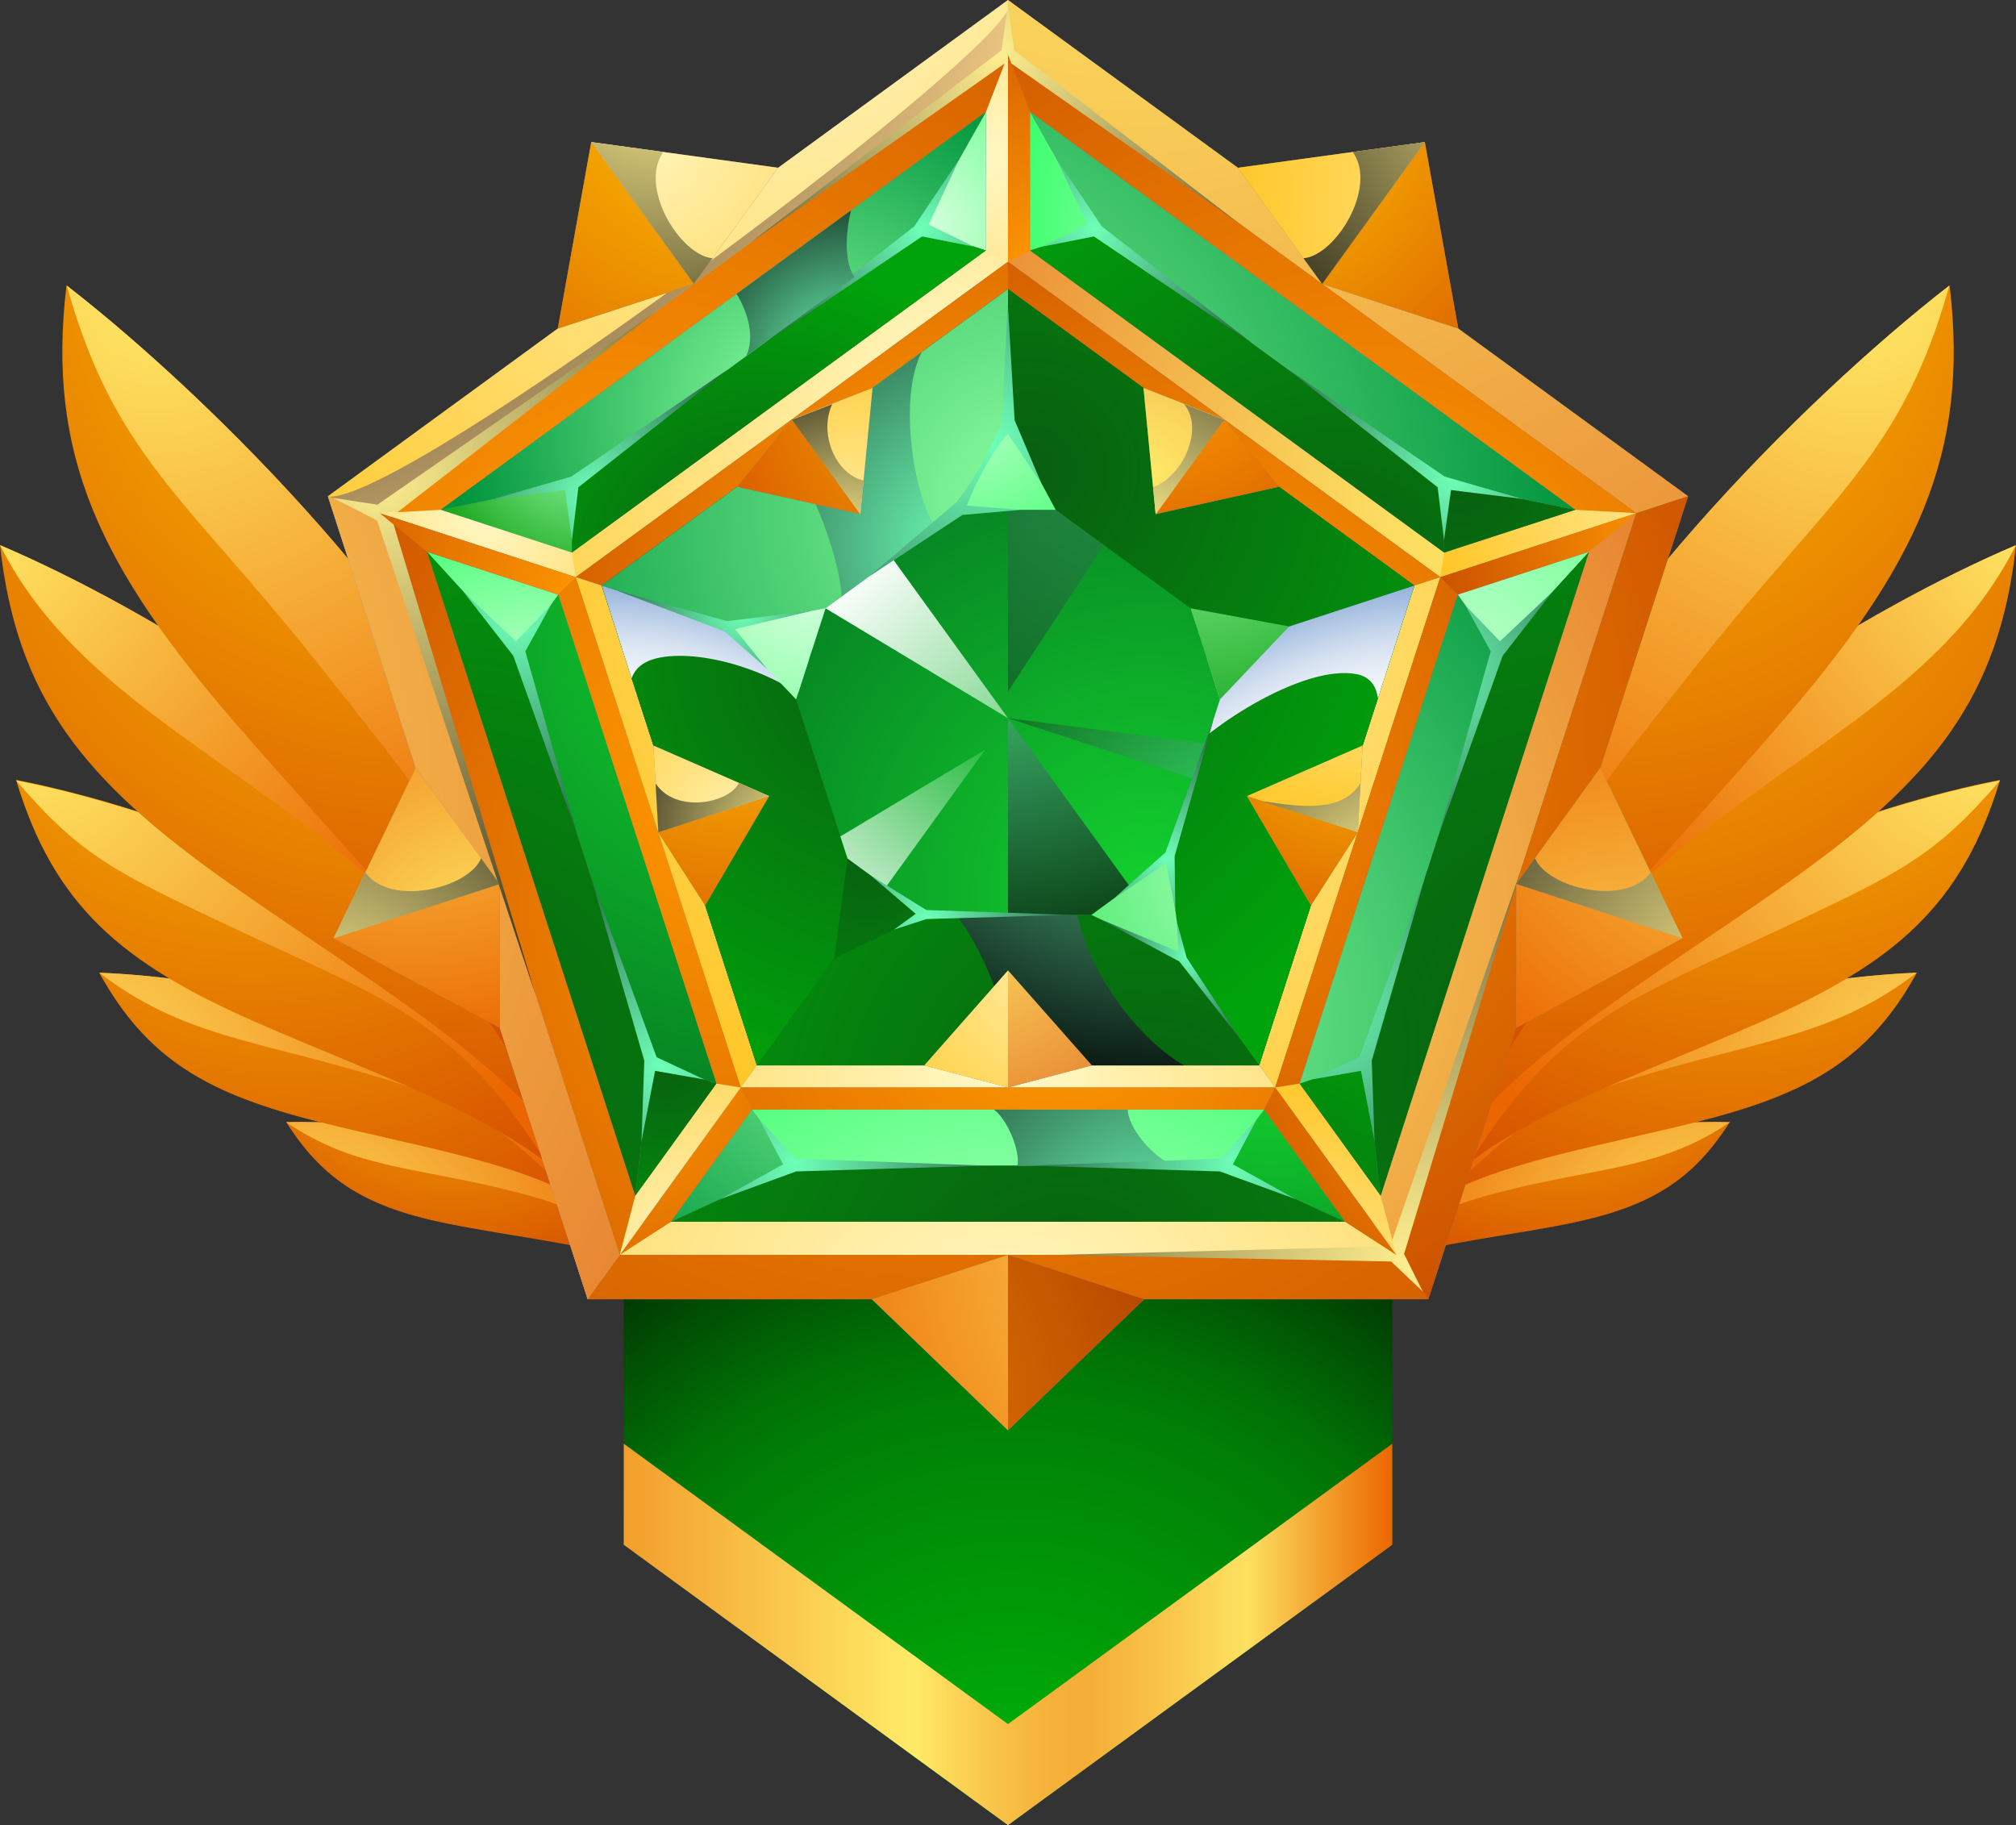 <svg width="95" height="86" viewBox="0 0 95 86" fill="none" xmlns="http://www.w3.org/2000/svg">
    <rect x="0" y="0" width="95" height="86" fill="#333333" stroke="none"/>
    <g clip-path="url(#clip0_273_909)">
        <path fill-rule="evenodd" clip-rule="evenodd" d="M30.8 59.774C29.973 58.456 28.296 56.386 27.094 55.641C23.673 53.517 17.227 52.775 13.485 52.872C15.415 55.918 17.665 57.039 21.77 57.792C25.225 58.429 28.338 58.736 30.8 59.769V59.774Z" fill="url(#paint0_radial_273_909)"/>
        <path fill-rule="evenodd" clip-rule="evenodd" d="M23.703 56.014C19.25 54.96 16.587 54.99 13.485 52.877C17.227 52.775 23.686 53.517 27.094 55.646C28.296 56.391 29.973 58.462 30.8 59.78C28.203 57.479 27.083 56.82 23.703 56.02V56.014Z" fill="url(#paint1_radial_273_909)"/>
        <path fill-rule="evenodd" clip-rule="evenodd" d="M26.755 56.186C25.782 54.417 23.758 51.607 22.25 50.543C17.949 47.517 9.582 46.017 4.677 45.837C6.935 49.929 9.802 51.562 15.11 52.883C19.576 53.99 23.62 54.65 26.755 56.189V56.186Z" fill="url(#paint2_radial_273_909)"/>
        <path fill-rule="evenodd" clip-rule="evenodd" d="M17.784 50.74C12.049 49.004 8.561 48.819 4.677 45.834C9.582 46.017 17.949 47.517 22.25 50.541C23.758 51.604 25.782 54.417 26.755 56.183C23.549 52.996 22.137 52.055 17.784 50.737V50.74Z" fill="url(#paint3_radial_273_909)"/>
        <path fill-rule="evenodd" clip-rule="evenodd" d="M25.744 54.771C24.983 52.221 23.174 48.082 21.556 46.377C16.949 41.515 6.853 37.921 0.757 36.75C2.53 42.644 5.703 45.371 12.011 48.143C17.319 50.474 22.212 52.119 25.744 54.771Z" fill="url(#paint4_radial_273_909)"/>
        <path fill-rule="evenodd" clip-rule="evenodd" d="M25.744 54.771C21.473 47.999 18.088 47.063 10.933 43.696C5.455 41.108 3.85 40.374 0.757 36.775C6.853 37.946 16.949 41.539 21.556 46.401C23.174 48.107 24.983 52.246 25.744 54.796V54.771Z" fill="url(#paint5_radial_273_909)"/>
        <path fill-rule="evenodd" clip-rule="evenodd" d="M25.457 52.725C25.126 49.635 23.913 44.466 22.386 42.107C18.035 35.382 6.929 28.632 0.001 25.688C0.781 32.834 3.916 36.763 10.737 41.575C16.477 45.623 21.884 48.774 25.457 52.725Z" fill="url(#paint6_radial_273_909)"/>
        <path fill-rule="evenodd" clip-rule="evenodd" d="M18.393 42.204C11.037 35.512 3.571 32.774 0.001 25.686C6.929 28.629 18.035 35.376 22.386 42.104C23.913 44.463 25.126 49.633 25.457 52.722C23.69 48.627 21.809 45.313 18.393 42.201V42.204Z" fill="url(#paint7_radial_273_909)"/>
        <path fill-rule="evenodd" clip-rule="evenodd" d="M24.815 50.978C25.236 47.537 25.195 41.564 24.087 38.519C20.922 29.833 10.172 18.905 3.133 13.453C2.179 21.419 4.694 26.688 11.129 34.119C16.541 40.371 21.807 45.557 24.809 50.981L24.815 50.978Z" fill="url(#paint8_radial_273_909)"/>
        <path fill-rule="evenodd" clip-rule="evenodd" d="M24.815 50.978C23.864 42.229 21.305 39.208 14.837 31.085C8.697 23.377 5.367 21.413 3.145 13.451C10.172 18.902 20.922 29.831 24.098 38.516C25.201 41.562 25.248 47.537 24.826 50.975L24.815 50.978Z" fill="url(#paint9_radial_273_909)"/>
        <path fill-rule="evenodd" clip-rule="evenodd" d="M64.199 59.774C65.026 58.456 66.703 56.386 67.902 55.641C71.323 53.517 77.769 52.775 81.514 52.872C79.584 55.918 77.331 57.039 73.226 57.792C69.771 58.429 66.661 58.736 64.199 59.769V59.774Z" fill="url(#paint10_radial_273_909)"/>
        <path fill-rule="evenodd" clip-rule="evenodd" d="M71.299 56.014C75.752 54.96 78.415 54.99 81.519 52.877C77.775 52.775 71.318 53.517 67.908 55.646C66.709 56.391 65.029 58.462 64.205 59.78C66.799 57.479 67.922 56.82 71.299 56.02V56.014Z" fill="url(#paint11_radial_273_909)"/>
        <path fill-rule="evenodd" clip-rule="evenodd" d="M68.249 56.186C69.219 54.417 71.243 51.607 72.751 50.543C77.052 47.517 85.434 46.017 90.328 45.837C88.07 49.929 85.2 51.562 79.892 52.883C75.428 53.99 71.384 54.65 68.249 56.189V56.186Z" fill="url(#paint12_radial_273_909)"/>
        <path fill-rule="evenodd" clip-rule="evenodd" d="M77.218 50.74C82.955 49.004 86.443 48.819 90.325 45.834C85.423 46.017 77.052 47.517 72.751 50.541C71.243 51.604 69.219 54.417 68.249 56.183C71.456 52.996 72.864 52.055 77.218 50.737V50.74Z" fill="url(#paint13_radial_273_909)"/>
        <path fill-rule="evenodd" clip-rule="evenodd" d="M69.259 54.771C70.02 52.221 71.831 48.082 73.447 46.377C78.054 41.515 88.153 37.921 94.249 36.75C92.473 42.644 89.303 45.371 82.995 48.143C77.687 50.474 72.793 52.119 69.259 54.771Z" fill="url(#paint14_radial_273_909)"/>
        <path fill-rule="evenodd" clip-rule="evenodd" d="M69.259 54.771C73.532 47.999 76.915 47.063 84.073 43.696C89.548 41.108 91.155 40.374 94.249 36.775C88.153 37.946 78.054 41.539 73.447 46.401C71.831 48.107 70.02 52.246 69.259 54.796V54.771Z" fill="url(#paint15_radial_273_909)"/>
        <path fill-rule="evenodd" clip-rule="evenodd" d="M69.548 52.725C69.876 49.635 71.092 44.466 72.617 42.107C76.967 35.382 88.075 28.632 95.001 25.688C94.221 32.834 91.089 36.763 84.268 41.575C78.528 45.623 73.118 48.774 69.548 52.725Z" fill="url(#paint16_radial_273_909)"/>
        <path fill-rule="evenodd" clip-rule="evenodd" d="M76.606 42.204C83.962 35.512 91.428 32.774 94.998 25.686C88.072 28.629 76.964 35.376 72.614 42.104C71.089 44.463 69.873 49.633 69.545 52.722C71.309 48.627 73.192 45.313 76.606 42.201V42.204Z" fill="url(#paint17_radial_273_909)"/>
        <path fill-rule="evenodd" clip-rule="evenodd" d="M70.188 50.978C69.768 47.537 69.807 41.564 70.918 38.519C74.083 29.833 84.833 18.905 91.872 13.453C92.823 21.419 90.311 26.688 83.876 34.119C78.467 40.371 73.201 45.557 70.196 50.981L70.188 50.978Z" fill="url(#paint18_radial_273_909)"/>
        <path fill-rule="evenodd" clip-rule="evenodd" d="M70.188 50.978C71.139 42.229 73.697 39.208 80.165 31.085C86.305 23.377 89.636 21.413 91.861 13.451C84.833 18.902 74.083 29.831 70.907 38.516C69.804 41.562 69.757 47.537 70.177 50.975L70.188 50.978Z" fill="url(#paint19_radial_273_909)"/>
        <path fill-rule="evenodd" clip-rule="evenodd" d="M65.608 54.611V72.79L47.499 86L29.394 72.79V54.611H65.608Z" fill="url(#paint20_radial_273_909)"/>
        <path fill-rule="evenodd" clip-rule="evenodd" d="M47.499 0L79.55 23.385L67.309 61.22H27.692L15.451 23.385L47.499 0Z" fill="#7A7A7A"/>
        <path fill-rule="evenodd" clip-rule="evenodd" d="M17.894 24.18L47.499 2.58V0L15.451 23.385L17.894 24.18Z" fill="url(#paint21_radial_273_909)"/>
        <path fill-rule="evenodd" clip-rule="evenodd" d="M47.5 2.58L17.895 24.179L19.728 24.777L47.5 4.513V2.58Z" fill="url(#paint22_radial_273_909)"/>
        <path fill-rule="evenodd" clip-rule="evenodd" d="M47.5 2.58L77.108 24.18L79.551 23.385L47.5 0V2.58Z" fill="url(#paint23_radial_273_909)"/>
        <path fill-rule="evenodd" clip-rule="evenodd" d="M77.108 24.179L47.5 2.58V4.513L75.275 24.78L77.108 24.179Z" fill="url(#paint24_radial_273_909)"/>
        <path fill-rule="evenodd" clip-rule="evenodd" d="M27.131 27.195L47.5 12.332V11.042L25.909 26.796L27.131 27.195Z" fill="url(#paint25_radial_273_909)"/>
        <path fill-rule="evenodd" clip-rule="evenodd" d="M47.5 12.332L27.131 27.195L28.352 27.593L47.5 13.622V12.332Z" fill="url(#paint26_radial_273_909)"/>
        <path fill-rule="evenodd" clip-rule="evenodd" d="M47.5 12.332L67.872 27.195L69.093 26.796L47.5 11.042V12.332Z" fill="url(#paint27_radial_273_909)"/>
        <path fill-rule="evenodd" clip-rule="evenodd" d="M67.872 27.195L47.5 12.332V13.622L66.65 27.593L67.872 27.195Z" fill="url(#paint28_radial_273_909)"/>
        <path fill-rule="evenodd" clip-rule="evenodd" d="M29.203 59.132L17.894 24.18L15.451 23.385L27.692 61.22L29.203 59.132Z" fill="#ACACAC"/>
        <path fill-rule="evenodd" clip-rule="evenodd" d="M17.895 24.179L29.204 59.132L30.334 57.568L19.728 24.777L17.895 24.179Z" fill="url(#paint29_radial_273_909)"/>
        <path fill-rule="evenodd" clip-rule="evenodd" d="M25.909 26.796L34.158 52.285L34.911 51.241L27.131 27.195L25.909 26.796Z" fill="url(#paint30_radial_273_909)"/>
        <path fill-rule="evenodd" clip-rule="evenodd" d="M27.131 27.195L34.911 51.241L35.667 50.2L28.352 27.593L27.131 27.195Z" fill="url(#paint31_radial_273_909)"/>
        <path fill-rule="evenodd" clip-rule="evenodd" d="M66.65 27.593L59.336 50.2L60.089 51.241L67.872 27.195L66.65 27.593Z" fill="url(#paint32_radial_273_909)"/>
        <path fill-rule="evenodd" clip-rule="evenodd" d="M67.872 27.195L60.089 51.241L60.844 52.285L69.093 26.796L67.872 27.195Z" fill="url(#paint33_radial_273_909)"/>
        <path fill-rule="evenodd" clip-rule="evenodd" d="M75.274 24.777L64.665 57.568L65.798 59.132L77.108 24.179L75.274 24.777Z" fill="url(#paint34_radial_273_909)"/>
        <path fill-rule="evenodd" clip-rule="evenodd" d="M77.107 24.18L65.798 59.132L67.309 61.22L79.55 23.385L77.107 24.18Z" fill="url(#paint35_radial_273_909)"/>
        <path fill-rule="evenodd" clip-rule="evenodd" d="M64.665 57.568H30.334L29.204 59.132H65.799L64.665 57.568Z" fill="url(#paint36_radial_273_909)"/>
        <path fill-rule="evenodd" clip-rule="evenodd" d="M65.798 59.132H29.203L27.692 61.22H67.309L65.798 59.132Z" fill="url(#paint37_radial_273_909)"/>
        <path fill-rule="evenodd" clip-rule="evenodd" d="M34.911 51.241H60.089L59.336 50.2H35.667L34.911 51.241Z" fill="url(#paint38_radial_273_909)"/>
        <path fill-rule="evenodd" clip-rule="evenodd" d="M60.088 51.241H34.911L34.158 52.285H60.844L60.088 51.241Z" fill="url(#paint39_radial_273_909)"/>
        <path style="mix-blend-mode:screen" fill-rule="evenodd" clip-rule="evenodd" d="M17.895 24.182L47.503 2.586V0.462C45.964 3.552 19.18 23.604 15.496 23.399L17.895 24.182Z" fill="url(#paint40_radial_273_909)"/>
        <path style="mix-blend-mode:screen" fill-rule="evenodd" clip-rule="evenodd" d="M35.3 11.482L47.197 2.365L47.5 0.252L47.789 2.365L58.363 10.505L47.5 2.882L35.3 11.482Z" fill="url(#paint41_radial_273_909)"/>
        <path style="mix-blend-mode:screen" fill-rule="evenodd" clip-rule="evenodd" d="M49.705 59.132L65.503 58.725L71.654 41.033L66.165 59.088L67.047 60.86L65.555 59.442L49.705 59.132Z" fill="url(#paint42_radial_273_909)"/>
        <path fill-rule="evenodd" clip-rule="evenodd" d="M46.46 5.272L47.499 2.58V12.332L46.46 11.8V5.272Z" fill="url(#paint43_radial_273_909)"/>
        <path fill-rule="evenodd" clip-rule="evenodd" d="M47.5 2.58L48.539 5.272V11.8L47.5 12.332V2.58Z" fill="url(#paint44_radial_273_909)"/>
        <path fill-rule="evenodd" clip-rule="evenodd" d="M74.234 24.022L77.107 24.179L67.871 27.195L68.053 26.037L74.234 24.022Z" fill="url(#paint45_radial_273_909)"/>
        <path fill-rule="evenodd" clip-rule="evenodd" d="M77.107 24.179L74.877 26.004L68.695 28.023L67.871 27.195L77.107 24.179Z" fill="url(#paint46_radial_273_909)"/>
        <path fill-rule="evenodd" clip-rule="evenodd" d="M65.063 56.341L65.799 59.132L60.089 51.241L61.241 51.059L65.063 56.341Z" fill="url(#paint47_radial_273_909)"/>
        <path fill-rule="evenodd" clip-rule="evenodd" d="M65.798 59.132L63.38 57.568L59.562 52.285L60.088 51.241L65.798 59.132Z" fill="url(#paint48_radial_273_909)"/>
        <path fill-rule="evenodd" clip-rule="evenodd" d="M31.619 57.568L29.204 59.132L34.911 51.241L35.441 52.285L31.619 57.568Z" fill="url(#paint49_radial_273_909)"/>
        <path fill-rule="evenodd" clip-rule="evenodd" d="M29.204 59.132L29.938 56.341L33.759 51.058L34.911 51.241L29.204 59.132Z" fill="url(#paint50_radial_273_909)"/>
        <path fill-rule="evenodd" clip-rule="evenodd" d="M47.5 59.132L41.084 61.22L47.5 67.397L53.918 61.22L47.5 59.132Z" fill="#848484"/>
        <path fill-rule="evenodd" clip-rule="evenodd" d="M47.5 59.132L41.084 61.22L47.5 67.397V59.132Z" fill="url(#paint51_radial_273_909)"/>
        <path fill-rule="evenodd" clip-rule="evenodd" d="M47.5 59.132L53.918 61.22L47.5 67.397V59.132Z" fill="url(#paint52_radial_273_909)"/>
        <path fill-rule="evenodd" clip-rule="evenodd" d="M71.453 41.656L75.412 36.174L79.28 44.211L71.444 48.431L71.453 41.656Z" fill="#848484"/>
        <path fill-rule="evenodd" clip-rule="evenodd" d="M71.453 41.656L75.412 36.174L79.28 44.211L71.453 41.656Z" fill="url(#paint53_radial_273_909)"/>
        <path fill-rule="evenodd" clip-rule="evenodd" d="M71.453 41.656L71.444 48.431L79.28 44.211L71.453 41.656Z" fill="url(#paint54_radial_273_909)"/>
        <path fill-rule="evenodd" clip-rule="evenodd" d="M17.894 24.18L29.203 59.132L27.692 61.22L15.451 23.385L17.894 24.18Z" fill="url(#paint55_radial_273_909)"/>
        <path fill-rule="evenodd" clip-rule="evenodd" d="M23.549 41.656L19.59 36.174L15.722 44.211L23.555 48.431L23.549 41.656Z" fill="#848484"/>
        <path fill-rule="evenodd" clip-rule="evenodd" d="M23.549 41.656L19.59 36.174L15.722 44.211L23.549 41.656Z" fill="url(#paint56_radial_273_909)"/>
        <path fill-rule="evenodd" clip-rule="evenodd" d="M23.549 41.656L23.555 48.431L15.722 44.211L23.549 41.656Z" fill="url(#paint57_radial_273_909)"/>
        <path fill-rule="evenodd" clip-rule="evenodd" d="M62.302 13.381L58.335 7.905L67.141 6.695L68.718 15.48L62.302 13.381Z" fill="#848484"/>
        <path style="mix-blend-mode:screen" fill-rule="evenodd" clip-rule="evenodd" d="M30.845 14.732L17.784 23.781L15.681 23.457L17.768 24.523L25.223 46.828L18.443 24.359L30.845 14.732Z" fill="url(#paint58_radial_273_909)"/>
        <path fill-rule="evenodd" clip-rule="evenodd" d="M62.302 13.381L58.335 7.905L67.141 6.695L62.302 13.381Z" fill="url(#paint59_radial_273_909)"/>
        <path fill-rule="evenodd" clip-rule="evenodd" d="M62.303 13.381L68.718 15.48L67.141 6.695L62.303 13.381Z" fill="url(#paint60_radial_273_909)"/>
        <path fill-rule="evenodd" clip-rule="evenodd" d="M32.697 13.381L36.667 7.905L27.861 6.695L26.284 15.48L32.697 13.381Z" fill="#848484"/>
        <path fill-rule="evenodd" clip-rule="evenodd" d="M32.697 13.381L36.667 7.905L27.861 6.695L32.697 13.381Z" fill="url(#paint61_radial_273_909)"/>
        <path fill-rule="evenodd" clip-rule="evenodd" d="M32.697 13.381L26.284 15.48L27.861 6.695L32.697 13.381Z" fill="url(#paint62_radial_273_909)"/>
        <path style="mix-blend-mode:screen" fill-rule="evenodd" clip-rule="evenodd" d="M15.722 44.211L23.549 41.658L22.672 40.443C22.09 41.841 18.432 42.755 17.213 41.116L15.722 44.211Z" fill="url(#paint63_radial_273_909)"/>
        <path style="mix-blend-mode:screen" fill-rule="evenodd" clip-rule="evenodd" d="M79.28 44.211L71.453 41.65L72.33 40.435C72.914 41.833 76.573 42.747 77.792 41.108L79.28 44.203V44.211Z" fill="url(#paint64_radial_273_909)"/>
        <path style="mix-blend-mode:screen" fill-rule="evenodd" clip-rule="evenodd" d="M67.141 6.695L62.305 13.381L61.426 12.169C62.928 12.044 64.927 8.846 63.75 7.16L67.141 6.695Z" fill="url(#paint65_radial_273_909)"/>
        <path style="mix-blend-mode:screen" fill-rule="evenodd" clip-rule="evenodd" d="M27.861 6.695L32.7 13.381L33.58 12.169C32.074 12.044 30.078 8.846 31.253 7.16L27.861 6.695Z" fill="url(#paint66_radial_273_909)"/>
        <path fill-rule="evenodd" clip-rule="evenodd" d="M31.619 57.568L37.392 54.926L35.44 52.285L31.619 57.568Z" fill="url(#paint67_radial_273_909)"/>
        <path fill-rule="evenodd" clip-rule="evenodd" d="M63.381 57.568L57.61 54.926L59.562 52.285L63.381 57.568Z" fill="url(#paint68_radial_273_909)"/>
        <path fill-rule="evenodd" clip-rule="evenodd" d="M37.392 54.926H57.61L59.562 52.285H35.44L37.392 54.926Z" fill="url(#paint69_radial_273_909)"/>
        <path fill-rule="evenodd" clip-rule="evenodd" d="M57.61 54.926H37.392L31.619 57.568H63.38L57.61 54.926Z" fill="url(#paint70_radial_273_909)"/>
        <path style="mix-blend-mode:screen" fill-rule="evenodd" clip-rule="evenodd" d="M46.854 52.285H53.143C53.162 53.096 54.245 54.5 55.334 54.926H47.946C48.086 54.254 47.485 52.77 46.843 52.285H46.854Z" fill="url(#paint71_radial_273_909)"/>
        <path style="mix-blend-mode:screen" fill-rule="evenodd" clip-rule="evenodd" d="M35.796 52.767L36.904 54.863L33.943 56.505L37.514 55.198L46.483 54.926L37.489 54.594L35.796 52.767Z" fill="url(#paint72_radial_273_909)"/>
        <path style="mix-blend-mode:screen" fill-rule="evenodd" clip-rule="evenodd" d="M59.206 52.767L58.097 54.863L61.059 56.505L57.485 55.198L48.517 54.926L57.513 54.594L59.206 52.767Z" fill="url(#paint73_radial_273_909)"/>
        <path fill-rule="evenodd" clip-rule="evenodd" d="M20.125 26.004L24.41 30.703L26.306 28.022L20.125 26.004Z" fill="url(#paint74_radial_273_909)"/>
        <path fill-rule="evenodd" clip-rule="evenodd" d="M29.936 56.341L30.656 50.012L33.758 51.058L29.936 56.341Z" fill="url(#paint75_radial_273_909)"/>
        <path fill-rule="evenodd" clip-rule="evenodd" d="M24.409 30.703L30.657 50.012L33.758 51.058L26.306 28.023L24.409 30.703Z" fill="url(#paint76_radial_273_909)"/>
        <path fill-rule="evenodd" clip-rule="evenodd" d="M30.657 50.012L24.41 30.703L20.125 26.004L29.937 56.341L30.657 50.012Z" fill="url(#paint77_radial_273_909)"/>
        <path style="mix-blend-mode:screen" fill-rule="evenodd" clip-rule="evenodd" d="M25.961 28.51L24.318 30.218L21.848 27.895L24.188 30.902L27.218 39.385L24.754 30.692L25.961 28.51Z" fill="url(#paint78_radial_273_909)"/>
        <path style="mix-blend-mode:screen" fill-rule="evenodd" clip-rule="evenodd" d="M33.196 50.867L30.869 50.458L30.227 53.794L30.362 49.979L27.848 41.329L30.941 49.815L33.196 50.867Z" fill="url(#paint79_radial_273_909)"/>
        <path fill-rule="evenodd" clip-rule="evenodd" d="M74.877 26.004L70.592 30.703L68.695 28.022L74.877 26.004Z" fill="url(#paint80_radial_273_909)"/>
        <path fill-rule="evenodd" clip-rule="evenodd" d="M65.062 56.341L64.346 50.012L61.241 51.058L65.062 56.341Z" fill="url(#paint81_radial_273_909)"/>
        <path fill-rule="evenodd" clip-rule="evenodd" d="M70.593 30.703L64.346 50.012L61.241 51.058L68.696 28.023L70.593 30.703Z" fill="url(#paint82_radial_273_909)"/>
        <path fill-rule="evenodd" clip-rule="evenodd" d="M64.345 50.012L70.592 30.703L74.877 26.004L65.062 56.341L64.345 50.012Z" fill="url(#paint83_radial_273_909)"/>
        <path style="mix-blend-mode:screen" fill-rule="evenodd" clip-rule="evenodd" d="M69.04 28.51L70.681 30.218L73.151 27.895L70.81 30.902L67.783 39.385L70.248 30.692L69.04 28.51Z" fill="url(#paint84_radial_273_909)"/>
        <path style="mix-blend-mode:screen" fill-rule="evenodd" clip-rule="evenodd" d="M61.806 50.867L64.133 50.458L64.775 53.794L64.64 49.979L67.154 41.329L64.061 49.815L61.806 50.867Z" fill="url(#paint85_radial_273_909)"/>
        <path fill-rule="evenodd" clip-rule="evenodd" d="M48.539 5.272L51.663 10.815L48.539 11.8V5.272Z" fill="url(#paint86_radial_273_909)"/>
        <path fill-rule="evenodd" clip-rule="evenodd" d="M74.235 24.022L68.02 22.751L68.054 26.037L74.235 24.022Z" fill="url(#paint87_radial_273_909)"/>
        <path fill-rule="evenodd" clip-rule="evenodd" d="M51.663 10.815L68.02 22.751L68.053 26.037L48.539 11.8L51.663 10.815Z" fill="url(#paint88_radial_273_909)"/>
        <path fill-rule="evenodd" clip-rule="evenodd" d="M68.02 22.751L51.663 10.815L48.539 5.272L74.235 24.022L68.02 22.751Z" fill="url(#paint89_radial_273_909)"/>
        <path style="mix-blend-mode:screen" fill-rule="evenodd" clip-rule="evenodd" d="M49.107 11.623L51.233 10.582L49.797 7.503L51.922 10.668L59.019 16.183L51.547 11.141L49.107 11.623Z" fill="url(#paint90_radial_273_909)"/>
        <path style="mix-blend-mode:screen" fill-rule="evenodd" clip-rule="evenodd" d="M68.047 25.442L68.376 23.091L71.734 23.509L68.078 22.457L60.664 17.382L67.747 22.961L68.047 25.442Z" fill="url(#paint91_radial_273_909)"/>
        <path fill-rule="evenodd" clip-rule="evenodd" d="M46.46 5.272L43.336 10.815L46.46 11.8V5.272Z" fill="url(#paint92_radial_273_909)"/>
        <path fill-rule="evenodd" clip-rule="evenodd" d="M20.765 24.022L26.982 22.751L26.949 26.037L20.765 24.022Z" fill="url(#paint93_radial_273_909)"/>
        <path fill-rule="evenodd" clip-rule="evenodd" d="M43.336 10.815L26.981 22.751L26.948 26.037L46.46 11.8L43.336 10.815Z" fill="url(#paint94_radial_273_909)"/>
        <path fill-rule="evenodd" clip-rule="evenodd" d="M26.982 22.751L43.337 10.815L46.46 5.272L20.765 24.022L26.982 22.751Z" fill="url(#paint95_radial_273_909)"/>
        <path style="mix-blend-mode:screen" fill-rule="evenodd" clip-rule="evenodd" d="M45.895 11.623L43.769 10.582L45.203 7.503L43.08 10.668L35.98 16.183L43.452 11.141L45.895 11.623Z" fill="url(#paint96_radial_273_909)"/>
        <path style="mix-blend-mode:screen" fill-rule="evenodd" clip-rule="evenodd" d="M26.954 25.442L26.626 23.091L23.268 23.509L26.921 22.457L34.337 17.382L27.254 22.961L26.954 25.442Z" fill="url(#paint97_radial_273_909)"/>
        <path style="mix-blend-mode:screen" fill-rule="evenodd" clip-rule="evenodd" d="M34.712 13.847C35.222 14.677 35.594 15.89 35.159 16.784L40.27 13.055C39.854 12.501 39.779 11.291 40.099 9.915L34.712 13.847Z" fill="url(#paint98_radial_273_909)"/>
        <path fill-rule="evenodd" clip-rule="evenodd" d="M47.5 13.622L57.076 20.608L66.651 27.593L62.992 38.895L59.336 50.2H47.5H35.667L32.011 38.895L28.352 27.593L37.928 20.608L47.5 13.622Z" fill="#006D05"/>
        <path fill-rule="evenodd" clip-rule="evenodd" d="M38.041 30.755L47.5 23.85V13.622L37.928 20.608L28.352 27.593L38.041 30.755Z" fill="url(#paint99_radial_273_909)"/>
        <path fill-rule="evenodd" clip-rule="evenodd" d="M56.962 30.753L66.65 27.593L57.075 20.608L47.5 13.622V23.85L56.962 30.753Z" fill="url(#paint100_radial_273_909)"/>
        <path fill-rule="evenodd" clip-rule="evenodd" d="M56.962 30.753L53.348 41.924L59.336 50.2L62.992 38.895L66.65 27.593L56.962 30.753Z" fill="url(#paint101_radial_273_909)"/>
        <path fill-rule="evenodd" clip-rule="evenodd" d="M53.347 41.924H41.652L35.666 50.2H47.499H59.335L53.347 41.924Z" fill="url(#paint102_radial_273_909)"/>
        <path fill-rule="evenodd" clip-rule="evenodd" d="M41.653 41.924L38.041 30.753L28.352 27.593L32.011 38.895L35.667 50.2L41.653 41.924Z" fill="url(#paint103_radial_273_909)"/>
        <path style="mix-blend-mode:screen" fill-rule="evenodd" clip-rule="evenodd" d="M36.7 21.505C38.319 22.186 39.694 26.981 39.65 28.117L44.111 24.863C43.138 23.628 42.27 18.886 43.433 16.59L36.7 21.505Z" fill="url(#paint104_radial_273_909)"/>
        <path style="mix-blend-mode:screen" fill-rule="evenodd" clip-rule="evenodd" d="M55.796 50.2C54.017 49.203 51.492 46.354 50.764 43.107H45.032C46.193 44.402 48.007 48.683 47.514 50.2H55.796Z" fill="url(#paint105_radial_273_909)"/>
        <path style="mix-blend-mode:multiply" fill-rule="evenodd" clip-rule="evenodd" d="M29.764 31.96C29.945 31.472 30.367 31.024 31.542 30.924C33.811 30.73 37.202 31.943 38.804 33.676C38.917 33.802 39.02 33.936 39.113 34.078L38.04 30.755L28.357 27.593L29.764 31.96Z" fill="url(#paint106_radial_273_909)"/>
        <path style="mix-blend-mode:multiply" fill-rule="evenodd" clip-rule="evenodd" d="M55.156 36.34C56.631 34.346 61.434 31.267 63.94 31.769C64.492 31.879 64.834 32.234 64.933 32.901L66.65 27.593L56.965 30.755L55.156 36.34Z" fill="url(#paint107_radial_273_909)"/>
        <path fill-rule="evenodd" clip-rule="evenodd" d="M45.253 24.027L38.901 28.662L37.514 32.956L39.94 40.454L43.576 43.107H51.426L55.062 40.454L57.489 32.956L56.099 28.662L49.749 24.027H45.253Z" fill="url(#paint108_radial_273_909)"/>
        <path fill-rule="evenodd" clip-rule="evenodd" d="M45.253 24.027L47.5 19.852L49.75 24.027H45.253Z" fill="url(#paint109_radial_273_909)"/>
        <path fill-rule="evenodd" clip-rule="evenodd" d="M56.099 28.662L60.747 29.518L57.488 32.956L56.099 28.662Z" fill="url(#paint110_radial_273_909)"/>
        <path fill-rule="evenodd" clip-rule="evenodd" d="M38.9 28.662L34.252 29.518L37.514 32.956L38.9 28.662Z" fill="url(#paint111_radial_273_909)"/>
        <path fill-rule="evenodd" clip-rule="evenodd" d="M39.939 40.454L39.313 45.158L43.576 43.107L39.939 40.454Z" fill="url(#paint112_radial_273_909)"/>
        <path fill-rule="evenodd" clip-rule="evenodd" d="M55.062 40.454L55.688 45.158L51.426 43.107L55.062 40.454Z" fill="url(#paint113_radial_273_909)"/>
        <path style="mix-blend-mode:multiply" fill-rule="evenodd" clip-rule="evenodd" d="M47.5 33.84L42.077 26.345L38.9 28.662L47.5 33.84Z" fill="url(#paint114_radial_273_909)"/>
        <path style="mix-blend-mode:screen" opacity="0.5" fill-rule="evenodd" clip-rule="evenodd" d="M47.5 24.027V32.585L52.013 25.68L49.75 24.027H47.5Z" fill="url(#paint115_radial_273_909)"/>
        <path style="mix-blend-mode:screen" opacity="0.75" fill-rule="evenodd" clip-rule="evenodd" d="M53.246 41.78L47.5 33.84V43.107H51.426L53.246 41.78Z" fill="url(#paint116_radial_273_909)"/>
        <path style="mix-blend-mode:screen" opacity="0.45" fill-rule="evenodd" clip-rule="evenodd" d="M47.5 33.84L56.276 36.705L56.819 35.03L47.5 33.84Z" fill="url(#paint117_radial_273_909)"/>
        <path style="mix-blend-mode:multiply" fill-rule="evenodd" clip-rule="evenodd" d="M41.757 41.78L39.94 40.454L39.601 39.413L46.427 35.324L41.757 41.78Z" fill="url(#paint118_radial_273_909)"/>
        <path style="mix-blend-mode:screen" fill-rule="evenodd" clip-rule="evenodd" d="M36.157 31.525L34.15 29.756L29.077 27.829L34.266 29.268L38.302 28.773L34.633 29.642L36.157 31.525Z" fill="url(#paint119_radial_273_909)"/>
        <path style="mix-blend-mode:screen" fill-rule="evenodd" clip-rule="evenodd" d="M40.935 27.181L45.07 23.667C45.96 22.518 46.677 21.243 47.199 19.885L47.494 14.348L47.811 19.799L49.084 22.803L47.494 20.442C46.942 21.02 46.032 22.562 45.564 23.822L48.067 24.024L45.351 24.265L40.94 27.175L40.935 27.181Z" fill="url(#paint120_radial_273_909)"/>
        <path style="mix-blend-mode:screen" fill-rule="evenodd" clip-rule="evenodd" d="M52.49 42.331L54.919 40.166L57.191 33.876L55.352 40.346L55.385 42.882L54.947 40.681L52.49 42.331Z" fill="url(#paint121_radial_273_909)"/>
        <path style="mix-blend-mode:screen" fill-rule="evenodd" clip-rule="evenodd" d="M55.46 43.428L55.918 45.125L58.443 48.962L55.573 45.305L51.903 43.336L55.534 44.848L55.46 43.428Z" fill="url(#paint122_radial_273_909)"/>
        <path style="mix-blend-mode:screen" fill-rule="evenodd" clip-rule="evenodd" d="M41.045 41.263L43.149 43.06L42.126 43.804L43.653 43.306L50.422 43.107L43.653 42.88L41.045 41.263Z" fill="url(#paint123_radial_273_909)"/>
        <path fill-rule="evenodd" clip-rule="evenodd" d="M20.767 24.022L17.895 24.179L27.131 27.195L26.949 26.037L20.767 24.022Z" fill="url(#paint124_radial_273_909)"/>
        <path fill-rule="evenodd" clip-rule="evenodd" d="M17.895 24.179L20.125 26.004L26.306 28.023L27.131 27.195L17.895 24.179Z" fill="url(#paint125_radial_273_909)"/>
        <path fill-rule="evenodd" clip-rule="evenodd" d="M47.5 51.241L43.558 50.2L47.5 45.729L51.446 50.2L47.5 51.241Z" fill="#848484"/>
        <path fill-rule="evenodd" clip-rule="evenodd" d="M57.684 19.763L53.885 18.279L54.458 24.224L60.265 22.936L57.684 19.763Z" fill="#848484"/>
        <path fill-rule="evenodd" clip-rule="evenodd" d="M37.315 19.763L41.117 18.279L40.541 24.224L34.737 22.936L37.315 19.763Z" fill="#848484"/>
        <path fill-rule="evenodd" clip-rule="evenodd" d="M63.982 39.219L64.21 35.13L58.76 37.514L61.773 42.661L63.982 39.219Z" fill="#848484"/>
        <path fill-rule="evenodd" clip-rule="evenodd" d="M31.021 39.219L30.792 35.13L36.243 37.514L33.229 42.661L31.021 39.219Z" fill="#848484"/>
        <path fill-rule="evenodd" clip-rule="evenodd" d="M47.5 51.241L43.558 50.2L47.5 45.729V51.241Z" fill="url(#paint126_radial_273_909)"/>
        <path fill-rule="evenodd" clip-rule="evenodd" d="M47.5 51.241L51.445 50.2L47.5 45.729V51.241Z" fill="url(#paint127_radial_273_909)"/>
        <path fill-rule="evenodd" clip-rule="evenodd" d="M57.684 19.763L53.885 18.279L54.458 24.224L57.684 19.763Z" fill="url(#paint128_radial_273_909)"/>
        <path fill-rule="evenodd" clip-rule="evenodd" d="M57.684 19.763L60.264 22.936L54.458 24.224L57.684 19.763Z" fill="url(#paint129_radial_273_909)"/>
        <path fill-rule="evenodd" clip-rule="evenodd" d="M37.315 19.763L41.116 18.279L40.54 24.224L37.315 19.763Z" fill="url(#paint130_radial_273_909)"/>
        <path fill-rule="evenodd" clip-rule="evenodd" d="M37.315 19.763L34.737 22.936L40.541 24.224L37.315 19.763Z" fill="url(#paint131_radial_273_909)"/>
        <path fill-rule="evenodd" clip-rule="evenodd" d="M63.982 39.219L64.21 35.13L58.76 37.514L63.982 39.219Z" fill="url(#paint132_radial_273_909)"/>
        <path fill-rule="evenodd" clip-rule="evenodd" d="M63.982 39.219L61.773 42.661L58.76 37.514L63.982 39.219Z" fill="url(#paint133_radial_273_909)"/>
        <path fill-rule="evenodd" clip-rule="evenodd" d="M31.021 39.219L30.792 35.13L36.243 37.514L31.021 39.219Z" fill="url(#paint134_radial_273_909)"/>
        <path fill-rule="evenodd" clip-rule="evenodd" d="M31.02 39.219L33.229 42.661L36.242 37.514L31.02 39.219Z" fill="url(#paint135_radial_273_909)"/>
        <path style="mix-blend-mode:screen" fill-rule="evenodd" clip-rule="evenodd" d="M37.317 19.777L40.543 24.238L40.697 22.643C39.413 22.366 38.558 20.464 39.217 19.044L37.317 19.777Z" fill="url(#paint136_radial_273_909)"/>
        <path style="mix-blend-mode:screen" fill-rule="evenodd" clip-rule="evenodd" d="M31.023 39.219L36.242 37.517L34.82 36.894C34.337 37.865 31.831 38.342 30.894 36.913L31.023 39.219Z" fill="url(#paint137_radial_273_909)"/>
        <path style="mix-blend-mode:screen" fill-rule="evenodd" clip-rule="evenodd" d="M57.687 19.777L54.461 24.238L54.337 22.956C55.768 22.43 56.763 20.17 55.787 19.035L57.687 19.777Z" fill="url(#paint138_radial_273_909)"/>
        <path style="mix-blend-mode:screen" fill-rule="evenodd" clip-rule="evenodd" d="M59.481 37.752L63.981 39.219L64.111 36.896C63.239 38.336 61.216 38.004 59.481 37.752Z" fill="url(#paint139_radial_273_909)"/>
        <path fill-rule="evenodd" clip-rule="evenodd" d="M47.499 81.24L29.394 68.028V72.79L47.499 86L65.608 72.79V68.028L47.499 81.24Z" fill="url(#paint140_linear_273_909)"/>
    </g>
    <defs>
        <radialGradient id="paint0_radial_273_909" cx="0" cy="0" r="1" gradientUnits="userSpaceOnUse" gradientTransform="translate(21.346 45.524) scale(15.409 15.475)">
            <stop stop-color="#FFC600"/>
            <stop offset="1" stop-color="#D64F00"/>
        </radialGradient>
        <radialGradient id="paint1_radial_273_909" cx="0" cy="0" r="1" gradientUnits="userSpaceOnUse" gradientTransform="translate(14.266 60.5) scale(17.361 17.435)">
            <stop stop-color="#FFEB68"/>
            <stop offset="1" stop-color="#EB6600"/>
        </radialGradient>
        <radialGradient id="paint2_radial_273_909" cx="0" cy="0" r="1" gradientUnits="userSpaceOnUse" gradientTransform="translate(13.458 32.746) scale(27.913 28.031)">
            <stop stop-color="#FFC600"/>
            <stop offset="1" stop-color="#D64F00"/>
        </radialGradient>
        <radialGradient id="paint3_radial_273_909" cx="0" cy="0" r="1" gradientUnits="userSpaceOnUse" gradientTransform="translate(2.173 52.877) scale(24.135 24.238)">
            <stop stop-color="#FFEB68"/>
            <stop offset="1" stop-color="#EB6600"/>
        </radialGradient>
        <radialGradient id="paint4_radial_273_909" cx="0" cy="0" r="1" gradientUnits="userSpaceOnUse" gradientTransform="translate(11.791 27.629) scale(30.623 30.753)">
            <stop stop-color="#FFC600"/>
            <stop offset="1" stop-color="#D64F00"/>
        </radialGradient>
        <radialGradient id="paint5_radial_273_909" cx="0" cy="0" r="1" gradientUnits="userSpaceOnUse" gradientTransform="translate(1.567 34.028) scale(28.114 28.233)">
            <stop stop-color="#FFEB68"/>
            <stop offset="1" stop-color="#EB6600"/>
        </radialGradient>
        <radialGradient id="paint6_radial_273_909" cx="0" cy="0" r="1" gradientUnits="userSpaceOnUse" gradientTransform="translate(19.631 19.603) scale(35.941 36.093)">
            <stop stop-color="#FFC600"/>
            <stop offset="1" stop-color="#D64F00"/>
        </radialGradient>
        <radialGradient id="paint7_radial_273_909" cx="0" cy="0" r="1" gradientUnits="userSpaceOnUse" gradientTransform="translate(-1.209 24.404) scale(26.539 26.652)">
            <stop stop-color="#FFEB68"/>
            <stop offset="1" stop-color="#EB6600"/>
        </radialGradient>
        <radialGradient id="paint8_radial_273_909" cx="0" cy="0" r="1" gradientUnits="userSpaceOnUse" gradientTransform="translate(20.511 12.216) scale(37.198 37.356)">
            <stop stop-color="#FFC600"/>
            <stop offset="1" stop-color="#D64F00"/>
        </radialGradient>
        <radialGradient id="paint9_radial_273_909" cx="0" cy="0" r="1" gradientUnits="userSpaceOnUse" gradientTransform="translate(7.332 13.417) scale(33.239 33.38)">
            <stop stop-color="#FFEB68"/>
            <stop offset="1" stop-color="#EB6600"/>
        </radialGradient>
        <radialGradient id="paint10_radial_273_909" cx="0" cy="0" r="1" gradientUnits="userSpaceOnUse" gradientTransform="translate(73.656 45.524) rotate(180) scale(15.409 15.475)">
            <stop stop-color="#FFC600"/>
            <stop offset="1" stop-color="#D64F00"/>
        </radialGradient>
        <radialGradient id="paint11_radial_273_909" cx="0" cy="0" r="1" gradientUnits="userSpaceOnUse" gradientTransform="translate(80.736 60.5) rotate(180) scale(17.361 17.435)">
            <stop stop-color="#FFEB68"/>
            <stop offset="1" stop-color="#EB6600"/>
        </radialGradient>
        <radialGradient id="paint12_radial_273_909" cx="0" cy="0" r="1" gradientUnits="userSpaceOnUse" gradientTransform="translate(81.544 32.746) rotate(180) scale(27.913 28.031)">
            <stop stop-color="#FFC600"/>
            <stop offset="1" stop-color="#D64F00"/>
        </radialGradient>
        <radialGradient id="paint13_radial_273_909" cx="0" cy="0" r="1" gradientUnits="userSpaceOnUse" gradientTransform="translate(92.828 52.877) rotate(180) scale(24.135 24.238)">
            <stop stop-color="#FFEB68"/>
            <stop offset="1" stop-color="#EB6600"/>
        </radialGradient>
        <radialGradient id="paint14_radial_273_909" cx="0" cy="0" r="1" gradientUnits="userSpaceOnUse" gradientTransform="translate(83.212 27.629) rotate(180) scale(30.623 30.753)">
            <stop stop-color="#FFC600"/>
            <stop offset="1" stop-color="#D64F00"/>
        </radialGradient>
        <radialGradient id="paint15_radial_273_909" cx="0" cy="0" r="1" gradientUnits="userSpaceOnUse" gradientTransform="translate(93.435 34.028) rotate(180) scale(28.114 28.233)">
            <stop stop-color="#FFEB68"/>
            <stop offset="1" stop-color="#EB6600"/>
        </radialGradient>
        <radialGradient id="paint16_radial_273_909" cx="0" cy="0" r="1" gradientUnits="userSpaceOnUse" gradientTransform="translate(75.371 19.603) rotate(180) scale(35.941 36.093)">
            <stop stop-color="#FFC600"/>
            <stop offset="1" stop-color="#D64F00"/>
        </radialGradient>
        <radialGradient id="paint17_radial_273_909" cx="0" cy="0" r="1" gradientUnits="userSpaceOnUse" gradientTransform="translate(96.211 24.404) rotate(180) scale(26.539 26.652)">
            <stop stop-color="#FFEB68"/>
            <stop offset="1" stop-color="#EB6600"/>
        </radialGradient>
        <radialGradient id="paint18_radial_273_909" cx="0" cy="0" r="1" gradientUnits="userSpaceOnUse" gradientTransform="translate(74.491 12.216) rotate(180) scale(37.198 37.356)">
            <stop stop-color="#FFC600"/>
            <stop offset="1" stop-color="#D64F00"/>
        </radialGradient>
        <radialGradient id="paint19_radial_273_909" cx="0" cy="0" r="1" gradientUnits="userSpaceOnUse" gradientTransform="translate(87.67 13.417) rotate(180) scale(33.239 33.38)">
            <stop stop-color="#FFEB68"/>
            <stop offset="1" stop-color="#EB6600"/>
        </radialGradient>
        <radialGradient id="paint20_radial_273_909" cx="0" cy="0" r="1" gradientUnits="userSpaceOnUse" gradientTransform="translate(47.634 86.437) scale(31.524 31.658)">
            <stop stop-color="#00B308"/>
            <stop offset="0.2" stop-color="#00A608"/>
            <stop offset="0.58" stop-color="#008506"/>
            <stop offset="0.66" stop-color="#007D06"/>
            <stop offset="0.75" stop-color="#007005"/>
            <stop offset="0.91" stop-color="#004D03"/>
            <stop offset="1" stop-color="#003602"/>
        </radialGradient>
        <radialGradient id="paint21_radial_273_909" cx="0" cy="0" r="1" gradientUnits="userSpaceOnUse" gradientTransform="translate(36.388 -2.974) scale(40.308 40.479)">
            <stop stop-color="#FFF8C7"/>
            <stop offset="1" stop-color="#FFC521"/>
        </radialGradient>
        <radialGradient id="paint22_radial_273_909" cx="0" cy="0" r="1" gradientUnits="userSpaceOnUse" gradientTransform="translate(29.513 28.078) scale(46.52 46.717)">
            <stop stop-color="#FF9900"/>
            <stop offset="1" stop-color="#C44800"/>
        </radialGradient>
        <radialGradient id="paint23_radial_273_909" cx="0" cy="0" r="1" gradientUnits="userSpaceOnUse" gradientTransform="translate(52.907 -11.551) scale(58.075 58.321)">
            <stop stop-color="#FFEB68"/>
            <stop offset="1" stop-color="#E67D2D"/>
        </radialGradient>
        <radialGradient id="paint24_radial_273_909" cx="0" cy="0" r="1" gradientUnits="userSpaceOnUse" gradientTransform="translate(64.561 29.277) scale(42.817 42.999)">
            <stop stop-color="#FF9900"/>
            <stop offset="1" stop-color="#C44800"/>
        </radialGradient>
        <radialGradient id="paint25_radial_273_909" cx="0" cy="0" r="1" gradientUnits="userSpaceOnUse" gradientTransform="translate(44.936 18.318) scale(29.377 29.501)">
            <stop stop-color="#FFF8C7"/>
            <stop offset="1" stop-color="#FFC521"/>
        </radialGradient>
        <radialGradient id="paint26_radial_273_909" cx="0" cy="0" r="1" gradientUnits="userSpaceOnUse" gradientTransform="translate(44.685 24.83) scale(26.165 26.275)">
            <stop stop-color="#FF9900"/>
            <stop offset="1" stop-color="#C44800"/>
        </radialGradient>
        <radialGradient id="paint27_radial_273_909" cx="0" cy="0" r="1" gradientUnits="userSpaceOnUse" gradientTransform="translate(69.049 23.186) scale(30.06 30.188)">
            <stop stop-color="#FFEB68"/>
            <stop offset="1" stop-color="#E67D2D"/>
        </radialGradient>
        <radialGradient id="paint28_radial_273_909" cx="0" cy="0" r="1" gradientUnits="userSpaceOnUse" gradientTransform="translate(56.891 31.962) scale(30.882 31.013)">
            <stop stop-color="#FF9900"/>
            <stop offset="1" stop-color="#C44800"/>
        </radialGradient>
        <radialGradient id="paint29_radial_273_909" cx="0" cy="0" r="1" gradientUnits="userSpaceOnUse" gradientTransform="translate(41.374 42.857) scale(37.46 37.619)">
            <stop stop-color="#FF9900"/>
            <stop offset="1" stop-color="#C44800"/>
        </radialGradient>
        <radialGradient id="paint30_radial_273_909" cx="0" cy="0" r="1" gradientUnits="userSpaceOnUse" gradientTransform="translate(34.837 36.697) scale(39.826 39.995)">
            <stop stop-color="#FF9900"/>
            <stop offset="1" stop-color="#C44800"/>
        </radialGradient>
        <radialGradient id="paint31_radial_273_909" cx="0" cy="0" r="1" gradientUnits="userSpaceOnUse" gradientTransform="translate(55.562 25.954) scale(33.261 33.402)">
            <stop stop-color="#FFF8C7"/>
            <stop offset="1" stop-color="#FFC521"/>
        </radialGradient>
        <radialGradient id="paint32_radial_273_909" cx="0" cy="0" r="1" gradientUnits="userSpaceOnUse" gradientTransform="translate(43.425 28.909) scale(37.011 37.168)">
            <stop stop-color="#FFF8C7"/>
            <stop offset="1" stop-color="#FFC521"/>
        </radialGradient>
        <radialGradient id="paint33_radial_273_909" cx="0" cy="0" r="1" gradientUnits="userSpaceOnUse" gradientTransform="translate(51.914 35.742) scale(30.537 30.667)">
            <stop stop-color="#FF9900"/>
            <stop offset="1" stop-color="#C44800"/>
        </radialGradient>
        <radialGradient id="paint34_radial_273_909" cx="0" cy="0" r="1" gradientUnits="userSpaceOnUse" gradientTransform="translate(49.248 43.389) scale(36.087 36.24)">
            <stop stop-color="#FFEB68"/>
            <stop offset="1" stop-color="#E67D2D"/>
        </radialGradient>
        <radialGradient id="paint35_radial_273_909" cx="0" cy="0" r="1" gradientUnits="userSpaceOnUse" gradientTransform="translate(53.556 34.435) scale(34.419 34.565)">
            <stop stop-color="#FF9900"/>
            <stop offset="1" stop-color="#C44800"/>
        </radialGradient>
        <radialGradient id="paint36_radial_273_909" cx="0" cy="0" r="1" gradientUnits="userSpaceOnUse" gradientTransform="translate(47.235 64.348) scale(43.209 43.392)">
            <stop stop-color="#FFF8C7"/>
            <stop offset="1" stop-color="#FFC521"/>
        </radialGradient>
        <radialGradient id="paint37_radial_273_909" cx="0" cy="0" r="1" gradientUnits="userSpaceOnUse" gradientTransform="translate(44.579 30.581) scale(55.169 55.403)">
            <stop stop-color="#FF9900"/>
            <stop offset="1" stop-color="#C44800"/>
        </radialGradient>
        <radialGradient id="paint38_radial_273_909" cx="0" cy="0" r="1" gradientUnits="userSpaceOnUse" gradientTransform="translate(47.5 50.721) scale(33.97 34.114)">
            <stop stop-color="#FFF8C7"/>
            <stop offset="1" stop-color="#FFC521"/>
        </radialGradient>
        <radialGradient id="paint39_radial_273_909" cx="0" cy="0" r="1" gradientUnits="userSpaceOnUse" gradientTransform="translate(49.824 46.764) scale(35.497 35.648)">
            <stop stop-color="#FF9900"/>
            <stop offset="1" stop-color="#C44800"/>
        </radialGradient>
        <radialGradient id="paint40_radial_273_909" cx="0" cy="0" r="1" gradientUnits="userSpaceOnUse" gradientTransform="translate(9.196 -4.297) scale(42.301 42.481)">
            <stop/>
            <stop offset="1" stop-color="#FFD58C"/>
        </radialGradient>
        <radialGradient id="paint41_radial_273_909" cx="0" cy="0" r="1" gradientUnits="userSpaceOnUse" gradientTransform="translate(46.921 2.401) scale(25.5 25.608)">
            <stop stop-color="#FFEF8F"/>
            <stop offset="1"/>
        </radialGradient>
        <radialGradient id="paint42_radial_273_909" cx="0" cy="0" r="1" gradientUnits="userSpaceOnUse" gradientTransform="translate(66.52 59.478) scale(35.538 35.689)">
            <stop stop-color="#FFEF8F"/>
            <stop offset="1"/>
        </radialGradient>
        <radialGradient id="paint43_radial_273_909" cx="0" cy="0" r="1" gradientUnits="userSpaceOnUse" gradientTransform="translate(46.184 7.323) scale(17.78 17.856)">
            <stop stop-color="#FFF8C7"/>
            <stop offset="1" stop-color="#FFC521"/>
        </radialGradient>
        <radialGradient id="paint44_radial_273_909" cx="0" cy="0" r="1" gradientUnits="userSpaceOnUse" gradientTransform="translate(49.281 13.055) scale(16.992 17.064)">
            <stop stop-color="#FF9900"/>
            <stop offset="1" stop-color="#C44800"/>
        </radialGradient>
        <radialGradient id="paint45_radial_273_909" cx="0" cy="0" r="1" gradientUnits="userSpaceOnUse" gradientTransform="translate(82.577 20.143) scale(16.727 16.798)">
            <stop stop-color="#FFF8C7"/>
            <stop offset="1" stop-color="#FFC521"/>
        </radialGradient>
        <radialGradient id="paint46_radial_273_909" cx="0" cy="0" r="1" gradientUnits="userSpaceOnUse" gradientTransform="translate(78.728 24.503) scale(12.826 12.88)">
            <stop stop-color="#FF9900"/>
            <stop offset="1" stop-color="#C44800"/>
        </radialGradient>
        <radialGradient id="paint47_radial_273_909" cx="0" cy="0" r="1" gradientUnits="userSpaceOnUse" gradientTransform="translate(61.682 67.829) scale(18.031 18.108)">
            <stop stop-color="#FFF8C7"/>
            <stop offset="1" stop-color="#FFC521"/>
        </radialGradient>
        <radialGradient id="paint48_radial_273_909" cx="0" cy="0" r="1" gradientUnits="userSpaceOnUse" gradientTransform="translate(72.966 49.256) scale(21.125 21.214)">
            <stop stop-color="#FF9900"/>
            <stop offset="1" stop-color="#C44800"/>
        </radialGradient>
        <radialGradient id="paint49_radial_273_909" cx="0" cy="0" r="1" gradientUnits="userSpaceOnUse" gradientTransform="translate(29.336 50.588) scale(17.201 17.274)">
            <stop stop-color="#FF9900"/>
            <stop offset="1" stop-color="#C44800"/>
        </radialGradient>
        <radialGradient id="paint50_radial_273_909" cx="0" cy="0" r="1" gradientUnits="userSpaceOnUse" gradientTransform="translate(33.053 60.096) scale(16.209 16.277)">
            <stop stop-color="#FFF8C7"/>
            <stop offset="1" stop-color="#FFC521"/>
        </radialGradient>
        <radialGradient id="paint51_radial_273_909" cx="0" cy="0" r="1" gradientUnits="userSpaceOnUse" gradientTransform="translate(60.224 57.797) scale(25.456 25.564)">
            <stop stop-color="#FFEB68"/>
            <stop offset="1" stop-color="#EB6600"/>
        </radialGradient>
        <radialGradient id="paint52_radial_273_909" cx="0" cy="0" r="1" gradientUnits="userSpaceOnUse" gradientTransform="translate(37.434 66.732) scale(25.304 25.412)">
            <stop stop-color="#ED8700"/>
            <stop offset="1" stop-color="#A12D00"/>
        </radialGradient>
        <radialGradient id="paint53_radial_273_909" cx="0" cy="0" r="1" gradientUnits="userSpaceOnUse" gradientTransform="translate(77.844 52.811) scale(23.402 23.501)">
            <stop stop-color="#FFEB68"/>
            <stop offset="1" stop-color="#EB6600"/>
        </radialGradient>
        <radialGradient id="paint54_radial_273_909" cx="0" cy="0" r="1" gradientUnits="userSpaceOnUse" gradientTransform="translate(85.097 31.533) scale(22.696 22.792)">
            <stop stop-color="#FFEB68"/>
            <stop offset="1" stop-color="#EB6600"/>
        </radialGradient>
        <radialGradient id="paint55_radial_273_909" cx="0" cy="0" r="1" gradientUnits="userSpaceOnUse" gradientTransform="translate(-10.598 36.035) scale(50.964 51.18)">
            <stop stop-color="#FFEB68"/>
            <stop offset="1" stop-color="#E67D2D"/>
        </radialGradient>
        <radialGradient id="paint56_radial_273_909" cx="0" cy="0" r="1" gradientUnits="userSpaceOnUse" gradientTransform="translate(23.086 45.524) scale(18.549 18.628)">
            <stop stop-color="#FFEB68"/>
            <stop offset="1" stop-color="#EB6600"/>
        </radialGradient>
        <radialGradient id="paint57_radial_273_909" cx="0" cy="0" r="1" gradientUnits="userSpaceOnUse" gradientTransform="translate(19.372 29.711) scale(20.303 20.389)">
            <stop stop-color="#FFEB68"/>
            <stop offset="1" stop-color="#EB6600"/>
        </radialGradient>
        <radialGradient id="paint58_radial_273_909" cx="0" cy="0" r="1" gradientUnits="userSpaceOnUse" gradientTransform="translate(17.82 22.38) scale(30.915 31.046)">
            <stop stop-color="#FFEF8F"/>
            <stop offset="1"/>
        </radialGradient>
        <radialGradient id="paint59_radial_273_909" cx="0" cy="0" r="1" gradientUnits="userSpaceOnUse" gradientTransform="translate(78.536 10.17) scale(21.64 21.732)">
            <stop stop-color="#FFF8C7"/>
            <stop offset="1" stop-color="#FFC521"/>
        </radialGradient>
        <radialGradient id="paint60_radial_273_909" cx="0" cy="0" r="1" gradientUnits="userSpaceOnUse" gradientTransform="translate(58.741 4.687) scale(19.663 19.747)">
            <stop stop-color="#FFC600"/>
            <stop offset="1" stop-color="#D64F00"/>
        </radialGradient>
        <radialGradient id="paint61_radial_273_909" cx="0" cy="0" r="1" gradientUnits="userSpaceOnUse" gradientTransform="translate(29.477 5.238) scale(19.936 20.021)">
            <stop stop-color="#FFF8C7"/>
            <stop offset="1" stop-color="#FFC521"/>
        </radialGradient>
        <radialGradient id="paint62_radial_273_909" cx="0" cy="0" r="1" gradientUnits="userSpaceOnUse" gradientTransform="translate(34.536 3.22) scale(24.27 24.373)">
            <stop stop-color="#FFC600"/>
            <stop offset="1" stop-color="#D64F00"/>
        </radialGradient>
        <radialGradient id="paint63_radial_273_909" cx="0" cy="0" r="1" gradientUnits="userSpaceOnUse" gradientTransform="translate(15.057 48.259) scale(20.16 20.245)">
            <stop stop-color="#FFEF8F"/>
            <stop offset="1"/>
        </radialGradient>
        <radialGradient id="paint64_radial_273_909" cx="0" cy="0" r="1" gradientUnits="userSpaceOnUse" gradientTransform="translate(82.801 46.994) scale(22.456 22.551)">
            <stop stop-color="#FFEF8F"/>
            <stop offset="1"/>
        </radialGradient>
        <radialGradient id="paint65_radial_273_909" cx="0" cy="0" r="1" gradientUnits="userSpaceOnUse" gradientTransform="translate(73.976 2.705) scale(21.822 21.915)">
            <stop stop-color="#FFEF8F"/>
            <stop offset="1"/>
        </radialGradient>
        <radialGradient id="paint66_radial_273_909" cx="0" cy="0" r="1" gradientUnits="userSpaceOnUse" gradientTransform="translate(30.985 2.838) scale(20.637 20.724)">
            <stop stop-color="#FFEF8F"/>
            <stop offset="1"/>
        </radialGradient>
        <radialGradient id="paint67_radial_273_909" cx="0" cy="0" r="1" gradientUnits="userSpaceOnUse" gradientTransform="translate(42.471 46.26) scale(19.013 19.093)">
            <stop stop-color="#8CFFA1"/>
            <stop offset="1" stop-color="#00943D"/>
        </radialGradient>
        <radialGradient id="paint68_radial_273_909" cx="0" cy="0" r="1" gradientUnits="userSpaceOnUse" gradientTransform="translate(59.965 50.128) scale(22.09 22.183)">
            <stop stop-color="#13D12E"/>
            <stop offset="1" stop-color="#00611E"/>
        </radialGradient>
        <radialGradient id="paint69_radial_273_909" cx="0" cy="0" r="1" gradientUnits="userSpaceOnUse" gradientTransform="translate(48.032 69.872) scale(28.015 28.133)">
            <stop stop-color="#DBFFE1"/>
            <stop offset="1" stop-color="#2EFF63"/>
        </radialGradient>
        <radialGradient id="paint70_radial_273_909" cx="0" cy="0" r="1" gradientUnits="userSpaceOnUse" gradientTransform="translate(50.29 62.247) scale(35.742 35.894)">
            <stop stop-color="#085E10"/>
            <stop offset="1" stop-color="#00A30B"/>
        </radialGradient>
        <radialGradient id="paint71_radial_273_909" cx="0" cy="0" r="1" gradientUnits="userSpaceOnUse" gradientTransform="translate(54.546 59.074) scale(19.592 19.675)">
            <stop stop-color="#6EFFB8"/>
            <stop offset="1"/>
        </radialGradient>
        <radialGradient id="paint72_radial_273_909" cx="0" cy="0" r="1" gradientUnits="userSpaceOnUse" gradientTransform="translate(37.47 54.813) scale(17.607 17.681)">
            <stop stop-color="#6EFFB8"/>
            <stop offset="1"/>
        </radialGradient>
        <radialGradient id="paint73_radial_273_909" cx="0" cy="0" r="1" gradientUnits="userSpaceOnUse" gradientTransform="translate(58.15 54.813) scale(16.777 16.848)">
            <stop stop-color="#6EFFB8"/>
            <stop offset="1"/>
        </radialGradient>
        <radialGradient id="paint74_radial_273_909" cx="0" cy="0" r="1" gradientUnits="userSpaceOnUse" gradientTransform="translate(24.986 34.396) scale(12.387 12.44)">
            <stop stop-color="#DBFFE1"/>
            <stop offset="1" stop-color="#2EFF63"/>
        </radialGradient>
        <radialGradient id="paint75_radial_273_909" cx="0" cy="0" r="1" gradientUnits="userSpaceOnUse" gradientTransform="translate(31.406 49.71) scale(12.104 12.155)">
            <stop stop-color="#085E10"/>
            <stop offset="1" stop-color="#00A30B"/>
        </radialGradient>
        <radialGradient id="paint76_radial_273_909" cx="0" cy="0" r="1" gradientUnits="userSpaceOnUse" gradientTransform="translate(36.562 29.72) scale(31.913 32.048)">
            <stop stop-color="#13D12E"/>
            <stop offset="1" stop-color="#00611E"/>
        </radialGradient>
        <radialGradient id="paint77_radial_273_909" cx="0" cy="0" r="1" gradientUnits="userSpaceOnUse" gradientTransform="translate(19.681 52.016) scale(36.845 37.002)">
            <stop stop-color="#085E10"/>
            <stop offset="1" stop-color="#00A30B"/>
        </radialGradient>
        <radialGradient id="paint78_radial_273_909" cx="0" cy="0" r="1" gradientUnits="userSpaceOnUse" gradientTransform="translate(24.357 29.197) scale(16.95 17.022)">
            <stop stop-color="#6EFFB8"/>
            <stop offset="1"/>
        </radialGradient>
        <radialGradient id="paint79_radial_273_909" cx="0" cy="0" r="1" gradientUnits="userSpaceOnUse" gradientTransform="translate(31.228 50.228) scale(16.289 16.358)">
            <stop stop-color="#6EFFB8"/>
            <stop offset="1"/>
        </radialGradient>
        <radialGradient id="paint80_radial_273_909" cx="0" cy="0" r="1" gradientUnits="userSpaceOnUse" gradientTransform="translate(66.076 34.886) scale(24.604 24.708)">
            <stop stop-color="#DBFFE1"/>
            <stop offset="1" stop-color="#2EFF63"/>
        </radialGradient>
        <radialGradient id="paint81_radial_273_909" cx="0" cy="0" r="1" gradientUnits="userSpaceOnUse" gradientTransform="translate(57.974 62.374) scale(16.752 16.823)">
            <stop stop-color="#085E10"/>
            <stop offset="1" stop-color="#00A30B"/>
        </radialGradient>
        <radialGradient id="paint82_radial_273_909" cx="0" cy="0" r="1" gradientUnits="userSpaceOnUse" gradientTransform="translate(50.651 48.074) scale(31.075 31.206)">
            <stop stop-color="#8CFFA1"/>
            <stop offset="1" stop-color="#00943D"/>
        </radialGradient>
        <radialGradient id="paint83_radial_273_909" cx="0" cy="0" r="1" gradientUnits="userSpaceOnUse" gradientTransform="translate(75.186 49.439) scale(46.925 47.124)">
            <stop stop-color="#085E10"/>
            <stop offset="1" stop-color="#00A30B"/>
        </radialGradient>
        <radialGradient id="paint84_radial_273_909" cx="0" cy="0" r="1" gradientUnits="userSpaceOnUse" gradientTransform="translate(67.546 31.597) scale(15.346 15.411)">
            <stop stop-color="#6EFFB8"/>
            <stop offset="1"/>
        </radialGradient>
        <radialGradient id="paint85_radial_273_909" cx="0" cy="0" r="1" gradientUnits="userSpaceOnUse" gradientTransform="translate(62.178 47.293) scale(18.687 18.767)">
            <stop stop-color="#6EFFB8"/>
            <stop offset="1"/>
        </radialGradient>
        <radialGradient id="paint86_radial_273_909" cx="0" cy="0" r="1" gradientUnits="userSpaceOnUse" gradientTransform="translate(62.757 10.848) scale(16.443 16.513)">
            <stop stop-color="#DBFFE1"/>
            <stop offset="1" stop-color="#2EFF63"/>
        </radialGradient>
        <radialGradient id="paint87_radial_273_909" cx="0" cy="0" r="1" gradientUnits="userSpaceOnUse" gradientTransform="translate(68.649 22.438) scale(21.786 21.879)">
            <stop stop-color="#085E10"/>
            <stop offset="1" stop-color="#00A30B"/>
        </radialGradient>
        <radialGradient id="paint88_radial_273_909" cx="0" cy="0" r="1" gradientUnits="userSpaceOnUse" gradientTransform="translate(63.074 27.671) scale(25.004 25.11)">
            <stop stop-color="#085E10"/>
            <stop offset="1" stop-color="#00A30B"/>
        </radialGradient>
        <radialGradient id="paint89_radial_273_909" cx="0" cy="0" r="1" gradientUnits="userSpaceOnUse" gradientTransform="translate(41.387 24.6) scale(33.377 33.518)">
            <stop stop-color="#8CFFA1"/>
            <stop offset="1" stop-color="#00943D"/>
        </radialGradient>
        <radialGradient id="paint90_radial_273_909" cx="0" cy="0" r="1" gradientUnits="userSpaceOnUse" gradientTransform="translate(51.586 10.776) scale(14.885 14.948)">
            <stop stop-color="#6EFFB8"/>
            <stop offset="1"/>
        </radialGradient>
        <radialGradient id="paint91_radial_273_909" cx="0" cy="0" r="1" gradientUnits="userSpaceOnUse" gradientTransform="translate(68.411 22.479) scale(16.564 16.635)">
            <stop stop-color="#6EFFB8"/>
            <stop offset="1"/>
        </radialGradient>
        <radialGradient id="paint92_radial_273_909" cx="0" cy="0" r="1" gradientUnits="userSpaceOnUse" gradientTransform="translate(43.239 10.87) scale(12.473 12.526)">
            <stop stop-color="#DBFFE1"/>
            <stop offset="1" stop-color="#2EFF63"/>
        </radialGradient>
        <radialGradient id="paint93_radial_273_909" cx="0" cy="0" r="1" gradientUnits="userSpaceOnUse" gradientTransform="translate(27.525 20.328) scale(8.938 8.976)">
            <stop stop-color="#99FFAC"/>
            <stop offset="1" stop-color="#009400"/>
        </radialGradient>
        <radialGradient id="paint94_radial_273_909" cx="0" cy="0" r="1" gradientUnits="userSpaceOnUse" gradientTransform="translate(35.575 27.092) scale(14.905 14.968)">
            <stop stop-color="#085E10"/>
            <stop offset="1" stop-color="#00A30B"/>
        </radialGradient>
        <radialGradient id="paint95_radial_273_909" cx="0" cy="0" r="1" gradientUnits="userSpaceOnUse" gradientTransform="translate(37.729 19.312) scale(16.603 16.673)">
            <stop stop-color="#8CFFA1"/>
            <stop offset="1" stop-color="#00943D"/>
        </radialGradient>
        <radialGradient id="paint96_radial_273_909" cx="0" cy="0" r="1" gradientUnits="userSpaceOnUse" gradientTransform="translate(43.46 10.776) scale(14.56 14.622)">
            <stop stop-color="#6EFFB8"/>
            <stop offset="1"/>
        </radialGradient>
        <radialGradient id="paint97_radial_273_909" cx="0" cy="0" r="1" gradientUnits="userSpaceOnUse" gradientTransform="translate(27.806 23.346) scale(13.791 13.849)">
            <stop stop-color="#6EFFB8"/>
            <stop offset="1"/>
        </radialGradient>
        <radialGradient id="paint98_radial_273_909" cx="0" cy="0" r="1" gradientUnits="userSpaceOnUse" gradientTransform="translate(39.881 17.15) scale(10.447 10.491)">
            <stop stop-color="#6EFFB8"/>
            <stop offset="1"/>
        </radialGradient>
        <radialGradient id="paint99_radial_273_909" cx="0" cy="0" r="1" gradientUnits="userSpaceOnUse" gradientTransform="translate(48.622 23.703) scale(27.791 27.909)">
            <stop stop-color="#8CFFA1"/>
            <stop offset="1" stop-color="#00943D"/>
        </radialGradient>
        <radialGradient id="paint100_radial_273_909" cx="0" cy="0" r="1" gradientUnits="userSpaceOnUse" gradientTransform="translate(48.437 22.189) scale(27.345 27.46)">
            <stop stop-color="#085E10"/>
            <stop offset="1" stop-color="#00A30B"/>
        </radialGradient>
        <radialGradient id="paint101_radial_273_909" cx="0" cy="0" r="1" gradientUnits="userSpaceOnUse" gradientTransform="translate(42.311 25.816) scale(27.088 27.203)">
            <stop stop-color="#085E10"/>
            <stop offset="1" stop-color="#00A30B"/>
        </radialGradient>
        <radialGradient id="paint102_radial_273_909" cx="0" cy="0" r="1" gradientUnits="userSpaceOnUse" gradientTransform="translate(54.185 53.841) scale(30.193 30.32)">
            <stop stop-color="#085E10"/>
            <stop offset="1" stop-color="#00A30B"/>
        </radialGradient>
        <radialGradient id="paint103_radial_273_909" cx="0" cy="0" r="1" gradientUnits="userSpaceOnUse" gradientTransform="translate(42.339 30.498) scale(21.883 21.976)">
            <stop stop-color="#085E10"/>
            <stop offset="1" stop-color="#00A30B"/>
        </radialGradient>
        <radialGradient id="paint104_radial_273_909" cx="0" cy="0" r="1" gradientUnits="userSpaceOnUse" gradientTransform="translate(45.752 25.658) scale(19.917 20.001)">
            <stop stop-color="#6EFFB8"/>
            <stop offset="1"/>
        </radialGradient>
        <radialGradient id="paint105_radial_273_909" cx="0" cy="0" r="1" gradientUnits="userSpaceOnUse" gradientTransform="translate(54.528 30.957) scale(21.72 21.812)">
            <stop stop-color="#6EFFB8"/>
            <stop offset="1"/>
        </radialGradient>
        <radialGradient id="paint106_radial_273_909" cx="0" cy="0" r="1" gradientUnits="userSpaceOnUse" gradientTransform="translate(28.49 47.766) scale(22.18 22.275)">
            <stop offset="0.63" stop-color="white"/>
            <stop offset="0.68" stop-color="#FAFBFD"/>
            <stop offset="0.74" stop-color="#ECF1F8"/>
            <stop offset="0.8" stop-color="#D4E0F0"/>
            <stop offset="0.86" stop-color="#B2C8E5"/>
            <stop offset="0.93" stop-color="#87A9D6"/>
            <stop offset="1" stop-color="#5282C4"/>
        </radialGradient>
        <radialGradient id="paint107_radial_273_909" cx="0" cy="0" r="1" gradientUnits="userSpaceOnUse" gradientTransform="translate(67.897 48.902) scale(23.358 23.457)">
            <stop offset="0.63" stop-color="white"/>
            <stop offset="0.68" stop-color="#FAFBFD"/>
            <stop offset="0.74" stop-color="#ECF1F8"/>
            <stop offset="0.8" stop-color="#D4E0F0"/>
            <stop offset="0.86" stop-color="#B2C8E5"/>
            <stop offset="0.93" stop-color="#87A9D6"/>
            <stop offset="1" stop-color="#5282C4"/>
        </radialGradient>
        <radialGradient id="paint108_radial_273_909" cx="0" cy="0" r="1" gradientUnits="userSpaceOnUse" gradientTransform="translate(54.081 42.104) scale(30.333 30.462)">
            <stop stop-color="#13D12E"/>
            <stop offset="1" stop-color="#00611E"/>
        </radialGradient>
        <radialGradient id="paint109_radial_273_909" cx="0" cy="0" r="1" gradientUnits="userSpaceOnUse" gradientTransform="translate(44.622 16.983) scale(12.478 12.531)">
            <stop stop-color="#DBFFE1"/>
            <stop offset="1" stop-color="#2EFF63"/>
        </radialGradient>
        <radialGradient id="paint110_radial_273_909" cx="0" cy="0" r="1" gradientUnits="userSpaceOnUse" gradientTransform="translate(55.853 21.411) scale(16.473 16.543)">
            <stop stop-color="#99FFAC"/>
            <stop offset="1" stop-color="#009400"/>
        </radialGradient>
        <radialGradient id="paint111_radial_273_909" cx="0" cy="0" r="1" gradientUnits="userSpaceOnUse" gradientTransform="translate(37.913 27.195) scale(15.44 15.505)">
            <stop stop-color="#DBFFE1"/>
            <stop offset="1" stop-color="#2EFF63"/>
        </radialGradient>
        <radialGradient id="paint112_radial_273_909" cx="0" cy="0" r="1" gradientUnits="userSpaceOnUse" gradientTransform="translate(40.827 39.604) scale(16.578 16.648)">
            <stop stop-color="#085E10"/>
            <stop offset="1" stop-color="#00A30B"/>
        </radialGradient>
        <radialGradient id="paint113_radial_273_909" cx="0" cy="0" r="1" gradientUnits="userSpaceOnUse" gradientTransform="translate(58.597 41.257) scale(16.082 16.15)">
            <stop stop-color="#A6FFB7"/>
            <stop offset="1" stop-color="#0DDB3A"/>
        </radialGradient>
        <radialGradient id="paint114_radial_273_909" cx="0" cy="0" r="1" gradientUnits="userSpaceOnUse" gradientTransform="translate(53.965 41.866) scale(20.402 20.489)">
            <stop stop-color="#10B32B"/>
            <stop offset="1" stop-color="white"/>
        </radialGradient>
        <radialGradient id="paint115_radial_273_909" cx="0" cy="0" r="1" gradientUnits="userSpaceOnUse" gradientTransform="translate(57.778 7.24) scale(34.904 35.052)">
            <stop stop-color="#6EFFB8"/>
            <stop offset="1"/>
        </radialGradient>
        <radialGradient id="paint116_radial_273_909" cx="0" cy="0" r="1" gradientUnits="userSpaceOnUse" gradientTransform="translate(46.053 26.976) scale(19.032 19.113)">
            <stop stop-color="#6EFFB8"/>
            <stop offset="1"/>
        </radialGradient>
        <radialGradient id="paint117_radial_273_909" cx="0" cy="0" r="1" gradientUnits="userSpaceOnUse" gradientTransform="translate(59.769 40.332) scale(17.072 17.144)">
            <stop stop-color="#6EFFB8"/>
            <stop offset="1"/>
        </radialGradient>
        <radialGradient id="paint118_radial_273_909" cx="0" cy="0" r="1" gradientUnits="userSpaceOnUse" gradientTransform="translate(47.058 33.734) scale(13.912 13.971)">
            <stop stop-color="#10B32B"/>
            <stop offset="1" stop-color="white"/>
        </radialGradient>
        <radialGradient id="paint119_radial_273_909" cx="0" cy="0" r="1" gradientUnits="userSpaceOnUse" gradientTransform="translate(34.925 28.85) scale(10.838 10.884)">
            <stop stop-color="#6EFFB8"/>
            <stop offset="1"/>
        </radialGradient>
        <radialGradient id="paint120_radial_273_909" cx="0" cy="0" r="1" gradientUnits="userSpaceOnUse" gradientTransform="translate(46.658 20.818) scale(22.266 22.36)">
            <stop stop-color="#6EFFB8"/>
            <stop offset="1"/>
        </radialGradient>
        <radialGradient id="paint121_radial_273_909" cx="0" cy="0" r="1" gradientUnits="userSpaceOnUse" gradientTransform="translate(54.944 40.443) scale(10.51 10.555)">
            <stop stop-color="#6EFFB8"/>
            <stop offset="1"/>
        </radialGradient>
        <radialGradient id="paint122_radial_273_909" cx="0" cy="0" r="1" gradientUnits="userSpaceOnUse" gradientTransform="translate(55.998 45.084) scale(7.32 7.351)">
            <stop stop-color="#6EFFB8"/>
            <stop offset="1"/>
        </radialGradient>
        <radialGradient id="paint123_radial_273_909" cx="0" cy="0" r="1" gradientUnits="userSpaceOnUse" gradientTransform="translate(43.678 43.256) scale(12.172 12.224)">
            <stop stop-color="#6EFFB8"/>
            <stop offset="1"/>
        </radialGradient>
        <radialGradient id="paint124_radial_273_909" cx="0" cy="0" r="1" gradientUnits="userSpaceOnUse" gradientTransform="translate(22.846 24.008) scale(14.254 14.314)">
            <stop stop-color="#FFF8C7"/>
            <stop offset="1" stop-color="#FFC521"/>
        </radialGradient>
        <radialGradient id="paint125_radial_273_909" cx="0" cy="0" r="1" gradientUnits="userSpaceOnUse" gradientTransform="translate(28.087 28.435) scale(17.549 17.623)">
            <stop stop-color="#FF9900"/>
            <stop offset="1" stop-color="#C44800"/>
        </radialGradient>
        <radialGradient id="paint126_radial_273_909" cx="0" cy="0" r="1" gradientUnits="userSpaceOnUse" gradientTransform="translate(51.459 43.597) scale(14.235 14.295)">
            <stop stop-color="#FFF8C7"/>
            <stop offset="1" stop-color="#FFC521"/>
        </radialGradient>
        <radialGradient id="paint127_radial_273_909" cx="0" cy="0" r="1" gradientUnits="userSpaceOnUse" gradientTransform="translate(45.225 41.819) scale(12.503 12.556)">
            <stop stop-color="#FFEB68"/>
            <stop offset="1" stop-color="#E67D2D"/>
        </radialGradient>
        <radialGradient id="paint128_radial_273_909" cx="0" cy="0" r="1" gradientUnits="userSpaceOnUse" gradientTransform="translate(53.838 22.319) scale(15.475 15.541)">
            <stop stop-color="#FFEB68"/>
            <stop offset="1" stop-color="#E67D2D"/>
        </radialGradient>
        <radialGradient id="paint129_radial_273_909" cx="0" cy="0" r="1" gradientUnits="userSpaceOnUse" gradientTransform="translate(55.238 17.46) scale(14.439 14.5)">
            <stop stop-color="#FF9900"/>
            <stop offset="1" stop-color="#C44800"/>
        </radialGradient>
        <radialGradient id="paint130_radial_273_909" cx="0" cy="0" r="1" gradientUnits="userSpaceOnUse" gradientTransform="translate(40.719 27.917) scale(13.568 13.625)">
            <stop stop-color="#FFF8C7"/>
            <stop offset="1" stop-color="#FFC521"/>
        </radialGradient>
        <radialGradient id="paint131_radial_273_909" cx="0" cy="0" r="1" gradientUnits="userSpaceOnUse" gradientTransform="translate(48.525 16.482) scale(17.788 17.864)">
            <stop stop-color="#FFC600"/>
            <stop offset="1" stop-color="#D64F00"/>
        </radialGradient>
        <radialGradient id="paint132_radial_273_909" cx="0" cy="0" r="1" gradientUnits="userSpaceOnUse" gradientTransform="translate(64.318 26.154) scale(13.521 13.578)">
            <stop stop-color="#FFF8C7"/>
            <stop offset="1" stop-color="#FFC521"/>
        </radialGradient>
        <radialGradient id="paint133_radial_273_909" cx="0" cy="0" r="1" gradientUnits="userSpaceOnUse" gradientTransform="translate(64.114 32.001) scale(14.767 14.829)">
            <stop stop-color="#FFC600"/>
            <stop offset="1" stop-color="#D64F00"/>
        </radialGradient>
        <radialGradient id="paint134_radial_273_909" cx="0" cy="0" r="1" gradientUnits="userSpaceOnUse" gradientTransform="translate(36.259 39.928) scale(12.459 12.512)">
            <stop stop-color="#FFF8C7"/>
            <stop offset="1" stop-color="#FFC521"/>
        </radialGradient>
        <radialGradient id="paint135_radial_273_909" cx="0" cy="0" r="1" gradientUnits="userSpaceOnUse" gradientTransform="translate(34.781 30.578) scale(17.684 17.759)">
            <stop stop-color="#FFC600"/>
            <stop offset="1" stop-color="#D64F00"/>
        </radialGradient>
        <radialGradient id="paint136_radial_273_909" cx="0" cy="0" r="1" gradientUnits="userSpaceOnUse" gradientTransform="translate(39.981 25.799) scale(10.934 10.981)">
            <stop stop-color="#FFEF8F"/>
            <stop offset="1"/>
        </radialGradient>
        <radialGradient id="paint137_radial_273_909" cx="0" cy="0" r="1" gradientUnits="userSpaceOnUse" gradientTransform="translate(37.816 39.477) scale(11.489 11.537)">
            <stop stop-color="#FFEF8F"/>
            <stop offset="1"/>
        </radialGradient>
        <radialGradient id="paint138_radial_273_909" cx="0" cy="0" r="1" gradientUnits="userSpaceOnUse" gradientTransform="translate(54.152 25.622) scale(15.346 15.411)">
            <stop stop-color="#FFEF8F"/>
            <stop offset="1"/>
        </radialGradient>
        <radialGradient id="paint139_radial_273_909" cx="0" cy="0" r="1" gradientUnits="userSpaceOnUse" gradientTransform="translate(65.249 41.434) scale(14.486 14.547)">
            <stop stop-color="#FFEF8F"/>
            <stop offset="1"/>
        </radialGradient>
        <linearGradient id="paint140_linear_273_909" x1="29.394" y1="77.015" x2="65.608" y2="77.015" gradientUnits="userSpaceOnUse">
            <stop stop-color="#F39E2B"/>
            <stop offset="0.38" stop-color="#FFEB68"/>
            <stop offset="0.42" stop-color="#FCD95A"/>
            <stop offset="0.49" stop-color="#F8C147"/>
            <stop offset="0.55" stop-color="#F6B23B"/>
            <stop offset="0.6" stop-color="#F5AD37"/>
            <stop offset="0.7" stop-color="#F9C449"/>
            <stop offset="0.81" stop-color="#FDE160"/>
            <stop offset="0.87" stop-color="#F7B941"/>
            <stop offset="1" stop-color="#EB6600"/>
        </linearGradient>
        <clipPath id="clip0_273_909">
            <rect width="95" height="86" fill="white"/>
        </clipPath>
    </defs>
</svg>
